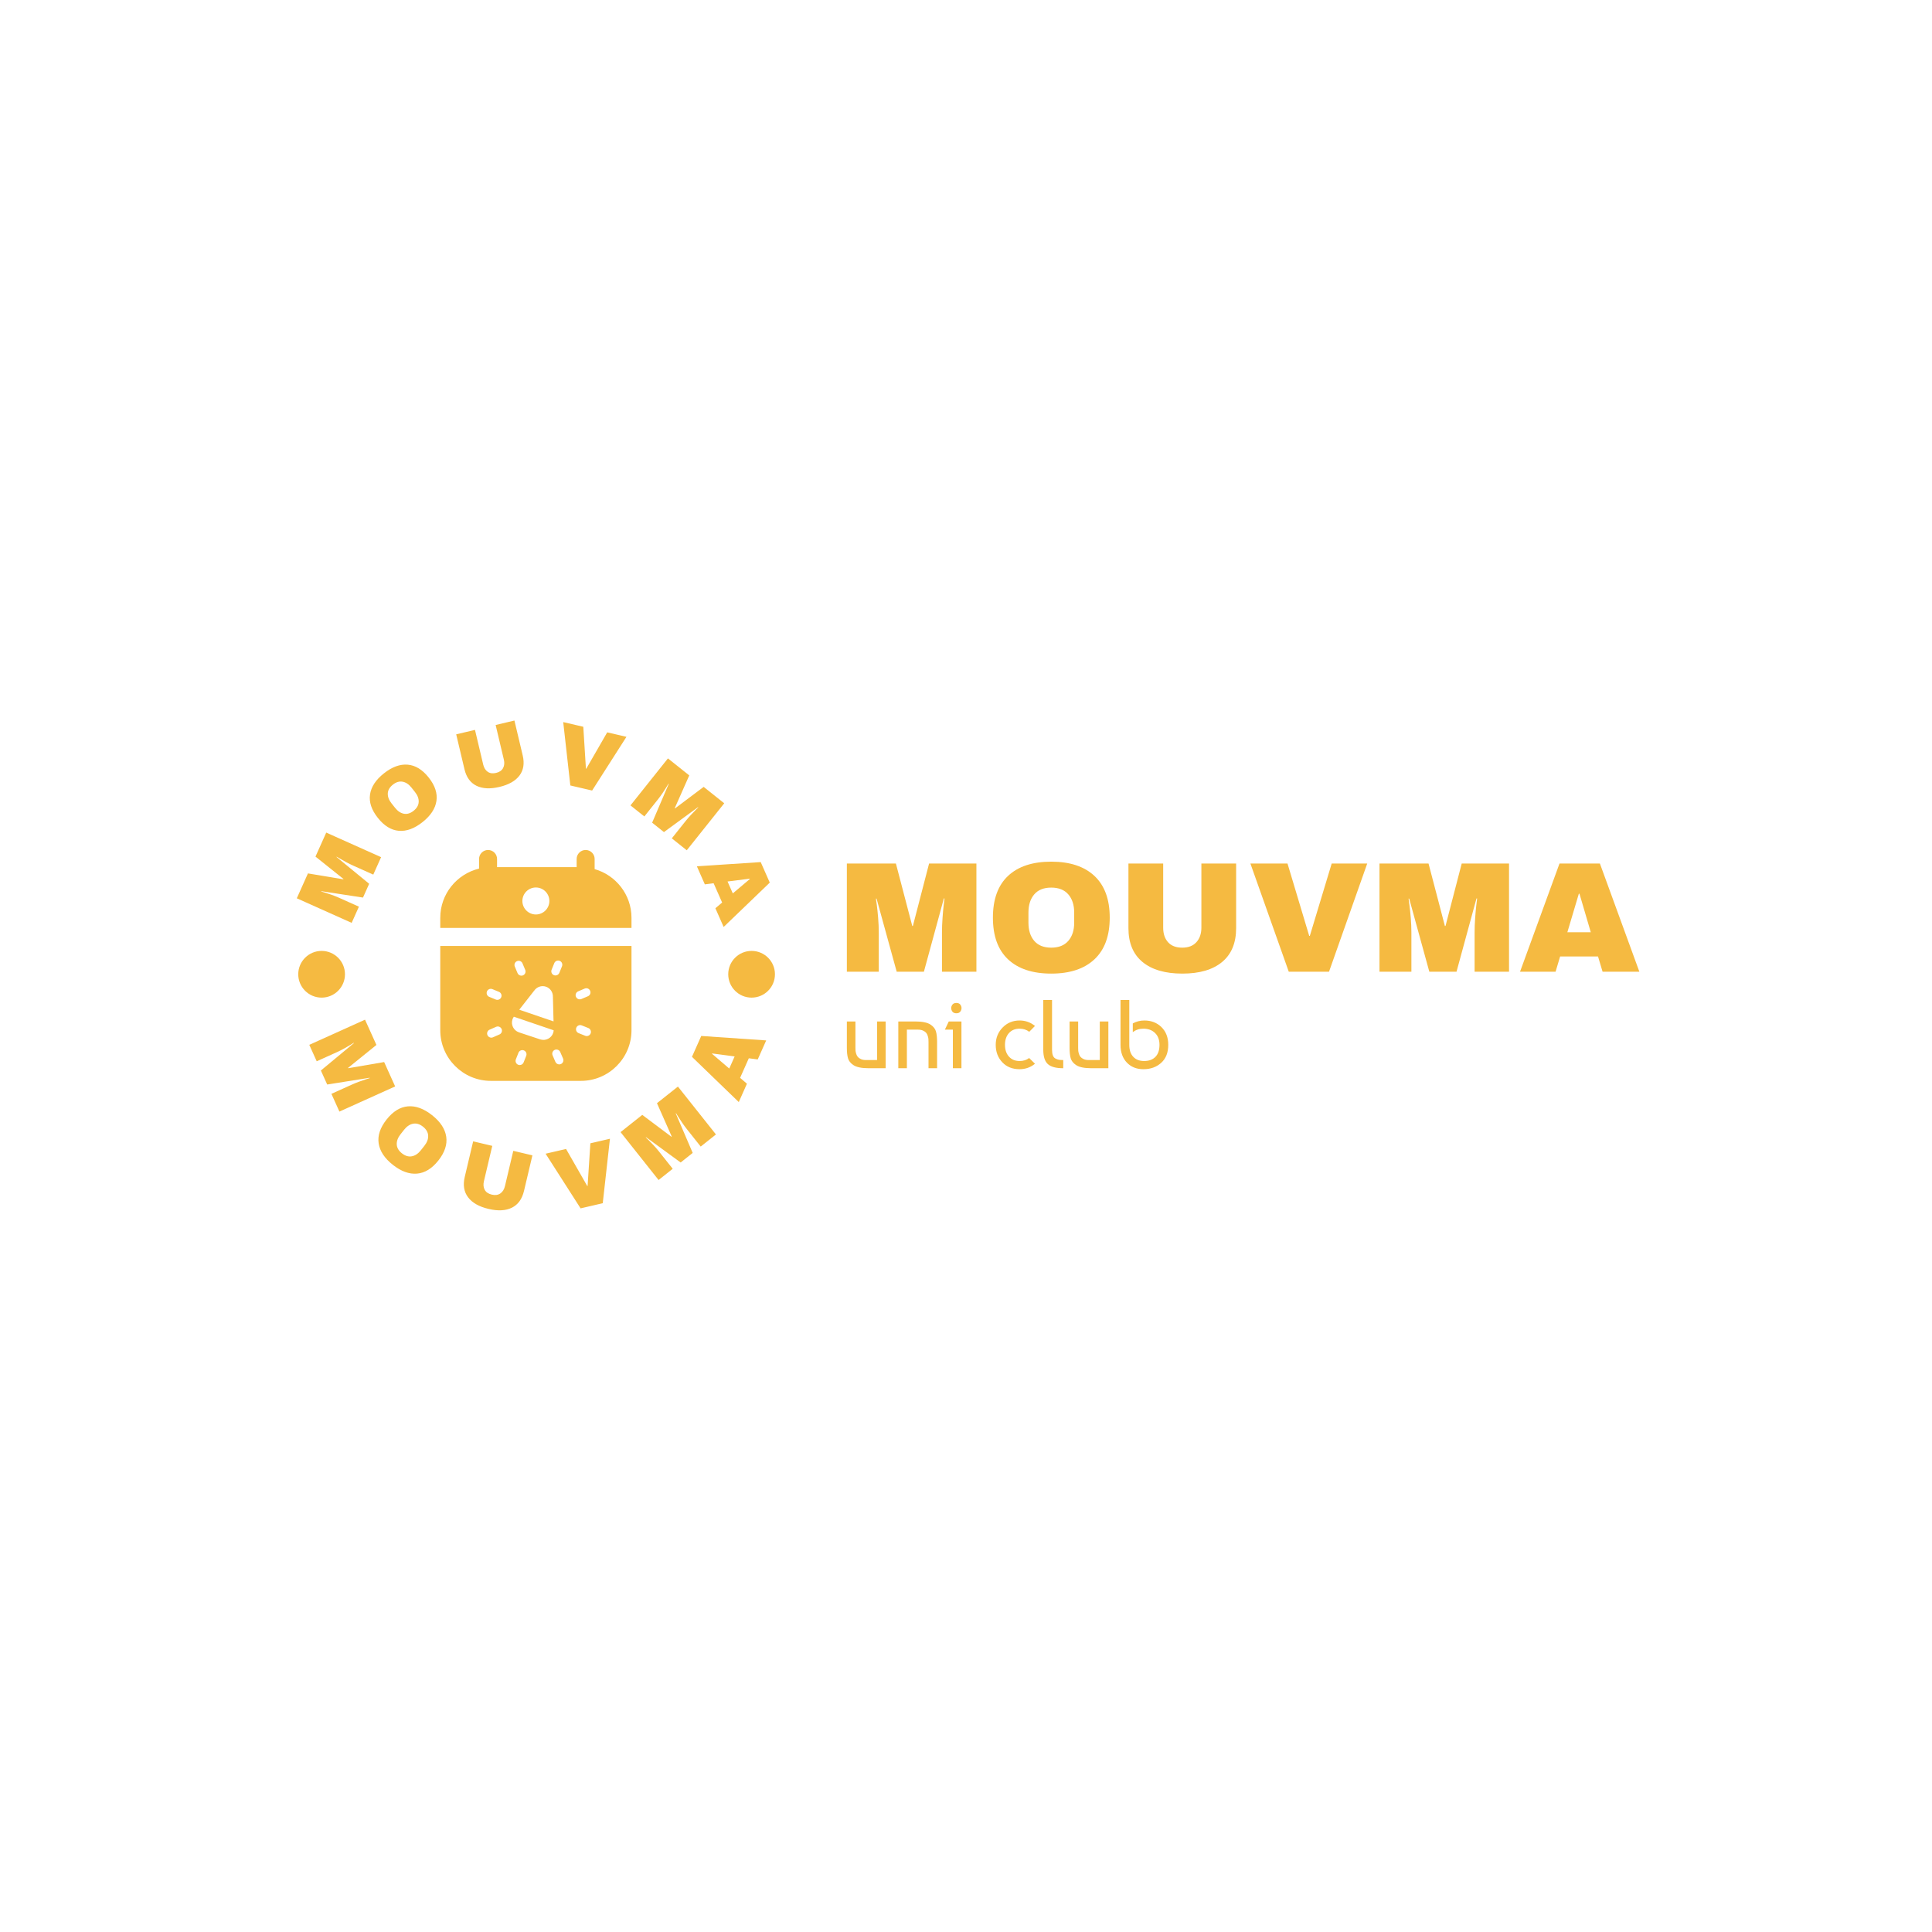 <svg xmlns="http://www.w3.org/2000/svg" version="1.1" xmlns:xlink="http://www.w3.org/1999/xlink" xmlns:svgjs="http://svgjs.dev/svgjs" width="1000" height="1000" viewBox="0 0 1000 1000"><rect width="1000" height="1000" fill="#ffffff"></rect><g transform="matrix(0.7,0,0,0.7,149.576,372.657)"><svg viewBox="0 0 396 144" data-background-color="#ffffff" preserveAspectRatio="xMidYMid meet" height="363" width="1000" xmlns="http://www.w3.org/2000/svg" xmlns:xlink="http://www.w3.org/1999/xlink"><defs></defs><g id="tight-bounds" transform="matrix(1,0,0,1,0.24,0.166)"><svg viewBox="0 0 395.52 143.668" height="143.668" width="395.52"><g><svg viewBox="0 0 672.922 244.431" height="143.668" width="395.52"><g transform="matrix(1,0,0,1,277.402,70.428)"><svg viewBox="0 0 395.52 103.576" height="103.576" width="395.52"><g><svg viewBox="0 0 395.52 103.576" height="103.576" width="395.52"><g><svg viewBox="0 0 395.52 55.864" height="55.864" width="395.52"><g transform="matrix(1,0,0,1,0,0)"><svg width="395.52" viewBox="3 -35 252.04 35.6" height="55.864" data-palette-color="#f5ba41"><path d="M44.2 0L33.25 0 33.25-12.4Q33.25-14.7 33.43-17.13 33.6-19.55 33.8-21.2 34-22.85 34.05-23.3L34.05-23.3 33.85-23.3 27.5 0 18.85 0 12.45-23.25 12.25-23.25Q12.3-22.8 12.53-21.18 12.75-19.55 12.95-17.13 13.15-14.7 13.15-12.4L13.15-12.4 13.15 0 3 0 3-34.4 18.6-34.4 23.8-14.55 24-14.55 29.15-34.4 44.2-34.4 44.2 0ZM68-35Q76.9-35 81.75-30.45 86.6-25.9 86.6-17.2L86.6-17.2Q86.6-8.5 81.75-3.95 76.9 0.6 68 0.6L68 0.6Q59.1 0.6 54.27-3.93 49.45-8.45 49.45-17.2L49.45-17.2Q49.45-25.95 54.27-30.48 59.1-35 68-35L68-35ZM68-26.75Q64.45-26.75 62.6-24.6 60.75-22.45 60.75-18.8L60.75-18.8 60.75-15.6Q60.75-11.95 62.6-9.8 64.45-7.65 68-7.65L68-7.65Q71.55-7.65 73.42-9.8 75.3-11.95 75.3-15.6L75.3-15.6 75.3-18.8Q75.3-22.45 73.42-24.6 71.55-26.75 68-26.75L68-26.75ZM126.8-13.85Q126.8-6.8 122.35-3.1 117.9 0.6 109.7 0.6L109.7 0.6Q101.5 0.6 97.02-3.1 92.55-6.8 92.55-13.85L92.55-13.85 92.55-34.4 103.6-34.4 103.6-14Q103.6-11.1 105.15-9.38 106.7-7.65 109.65-7.65L109.65-7.65Q112.6-7.65 114.17-9.4 115.75-11.15 115.75-14L115.75-14 115.75-34.4 126.8-34.4 126.8-13.85ZM156.34 0L143.54 0 131.34-34.4 143.14-34.4 150.04-11.4 150.24-11.4 157.19-34.4 168.49-34.4 156.34 0ZM213.59 0L202.64 0 202.64-12.4Q202.64-14.7 202.82-17.13 202.99-19.55 203.19-21.2 203.39-22.85 203.44-23.3L203.44-23.3 203.24-23.3 196.89 0 188.24 0 181.84-23.25 181.64-23.25Q181.69-22.8 181.92-21.18 182.14-19.55 182.34-17.13 182.54-14.7 182.54-12.4L182.54-12.4 182.54 0 172.39 0 172.39-34.4 187.99-34.4 193.19-14.55 193.39-14.55 198.54-34.4 213.59-34.4 213.59 0ZM255.04 0L243.34 0 241.89-4.85 229.84-4.85 228.39 0 217.09 0 229.64-34.4 242.49-34.4 255.04 0ZM235.79-24.8L232.14-12.55 239.59-12.55 235.99-24.8 235.79-24.8Z" opacity="1" transform="matrix(1,0,0,1,0,0)" fill="#f5ba41" class="undefined-text-0" data-fill-palette-color="primary" id="text-0"></path></svg></g></svg></g><g transform="matrix(1,0,0,1,0,69.052)"><svg viewBox="0 0 160.415 34.524" height="34.524" width="160.415"><g transform="matrix(1,0,0,1,0,0)"><svg width="160.415" viewBox="3 -35 164.93 35.5" height="34.524" data-palette-color="#f5ba41"><path d="M22.9-24L22.9 0 14.25 0Q8.7 0 6.3-1.65L6.3-1.65Q4.15-3.1 3.58-5.13 3-7.15 3-10.45L3-10.45 3-24 7.4-24 7.4-10.5Q7.4-9.6 7.45-8.97 7.5-8.35 7.8-7.38 8.1-6.4 8.65-5.78 9.2-5.15 10.25-4.67 11.3-4.2 12.8-4.2L12.8-4.2 18.5-4.2 18.5-24 22.9-24ZM29.4 0L29.4-24 38.05-24Q43.6-24 46-22.35L46-22.35Q48.15-20.9 48.72-18.88 49.3-16.85 49.3-13.55L49.3-13.55 49.3 0 44.9 0 44.9-13.5Q44.9-14.4 44.85-15.03 44.8-15.65 44.5-16.63 44.2-17.6 43.65-18.23 43.1-18.85 42.05-19.33 41-19.8 39.5-19.8L39.5-19.8 33.8-19.8 33.8 0 29.4 0ZM61.8-24L61.8 0 57.4 0 57.4-19.8 53.3-19.8 55.3-24 61.8-24ZM57.2-29L57.2-29Q56.55-29.85 56.55-30.85 56.55-31.85 57.2-32.68 57.84-33.5 59.2-33.5 60.55-33.5 61.2-32.68 61.84-31.85 61.84-30.85 61.84-29.85 61.2-29.03 60.55-28.2 59.2-28.2 57.84-28.2 57.2-29ZM96.54-5.25L96.54-5.25 99.54-2.3Q96.09 0.5 91.64 0.5L91.64 0.5Q86.09 0.5 82.74-3.08 79.39-6.65 79.39-12L79.39-12Q79.39-17.25 82.92-20.88 86.44-24.5 91.64-24.5L91.64-24.5Q96.09-24.5 99.54-21.7L99.54-21.7 96.59-18.7Q94.49-20.3 91.64-20.3L91.64-20.3Q88.19-20.3 86.17-18.03 84.14-15.75 84.14-12 84.14-8.25 86.17-5.98 88.19-3.7 91.64-3.7L91.64-3.7Q94.54-3.7 96.54-5.25ZM103.79-9.5L103.79-9.5 103.79-35 108.29-35 108.29-9.5Q108.29-7.7 108.71-6.58 109.14-5.45 110.04-4.98 110.94-4.5 111.79-4.35 112.64-4.2 114.04-4.2L114.04-4.2 114.04 0Q108.44 0 106.11-2.15 103.79-4.3 103.79-9.5ZM137.19-24L137.19 0 128.54 0Q122.99 0 120.59-1.65L120.59-1.65Q118.44-3.1 117.86-5.13 117.29-7.15 117.29-10.45L117.29-10.45 117.29-24 121.69-24 121.69-10.5Q121.69-9.6 121.74-8.97 121.79-8.35 122.09-7.38 122.39-6.4 122.94-5.78 123.49-5.15 124.54-4.67 125.59-4.2 127.09-4.2L127.09-4.2 132.79-4.2 132.79-24 137.19-24ZM143.43-12L143.43-35 147.93-35 147.93-12Q147.93-8.05 149.96-5.88 151.98-3.7 155.53-3.7L155.53-3.7Q159.23-3.7 161.33-5.83 163.43-7.95 163.43-12L163.43-12Q163.43-15.85 161.16-18.07 158.88-20.3 155.18-20.3L155.18-20.3Q152.03-20.3 149.73-18.5L149.73-18.5 149.73-23Q152.48-24.5 155.68-24.5L155.68-24.5Q160.98-24.5 164.46-21.08 167.93-17.65 167.93-12L167.93-12Q167.93-6.05 164.31-2.78 160.68 0.5 155.18 0.5L155.18 0.5Q149.93 0.5 146.68-2.9 143.43-6.3 143.43-12L143.43-12Z" opacity="1" transform="matrix(1,0,0,1,0,0)" fill="#f5ba41" class="undefined-text-1" data-fill-palette-color="secondary" id="text-1"></path></svg></g></svg></g></svg></g></svg></g><g><svg viewBox="0 0 244.431 244.431" height="244.431" width="244.431"><g><svg viewBox="0 0 244.431 244.431" height="244.431" width="244.431"><g transform="matrix(1,0,0,1,74.5,64.603)"><svg viewBox="0 0 95.43 115.226" height="115.226" width="95.43"><g><svg xmlns="http://www.w3.org/2000/svg" xmlns:xlink="http://www.w3.org/1999/xlink" version="1.1" x="0" y="0" viewBox="18.75 14.342 42.5 51.316" enable-background="new 0 0 80 80" xml:space="preserve" height="115.226" width="95.43" class="icon-x-0" data-fill-palette-color="accent" id="x-0"><g fill="#f5ba41" data-fill-palette-color="accent"><path d="M53.06 18.592v-2.25c0-1.104-0.896-2-2-2s-2 0.896-2 2v1.816H31.372v-1.816c0-1.104-0.896-2-2-2s-2 0.896-2 2v2.139c-4.938 1.188-8.622 5.631-8.622 10.928v2.261h42.5v-2.261C61.25 24.267 57.778 19.93 53.06 18.592zM40 28.675c-1.653 0-3-1.346-3-3s1.347-3 3-3 3 1.346 3 3S41.653 28.675 40 28.675z" fill="#f5ba41" data-fill-palette-color="accent"></path><path d="M18.75 54.408c0 6.203 5.047 11.25 11.25 11.25h20c6.203 0 11.25-5.047 11.25-11.25V35.67h-42.5V54.408zM37.854 60.088l-0.579 1.466c-0.144 0.364-0.493 0.587-0.862 0.587-0.113 0-0.229-0.021-0.34-0.064-0.477-0.188-0.71-0.727-0.522-1.203l0.578-1.466c0.188-0.476 0.726-0.708 1.202-0.522C37.808 59.073 38.041 59.611 37.854 60.088zM52.171 55.119C52.024 55.48 51.678 55.7 51.31 55.7c-0.114 0-0.23-0.021-0.344-0.065l-1.464-0.587c-0.476-0.19-0.706-0.73-0.516-1.206 0.19-0.475 0.729-0.705 1.205-0.516l1.464 0.587C52.13 54.104 52.36 54.643 52.171 55.119zM49.397 45.76l1.449-0.617c0.472-0.201 1.015 0.018 1.215 0.49 0.201 0.471-0.019 1.015-0.488 1.215l-1.451 0.617c-0.117 0.051-0.24 0.074-0.362 0.074-0.36 0-0.702-0.211-0.853-0.564C48.706 46.505 48.927 45.96 49.397 45.76zM45.56 61.918c-0.12 0.051-0.245 0.076-0.368 0.076-0.358 0-0.7-0.209-0.851-0.56l-0.625-1.448c-0.203-0.47 0.014-1.016 0.482-1.219 0.471-0.203 1.016 0.014 1.219 0.484l0.625 1.447C46.245 61.17 46.028 61.715 45.56 61.918zM43.497 40.955l0.592-1.459c0.191-0.476 0.73-0.705 1.205-0.512 0.475 0.191 0.704 0.732 0.512 1.206l-0.591 1.46c-0.146 0.361-0.493 0.579-0.858 0.579-0.116 0-0.234-0.021-0.348-0.067C43.534 41.97 43.306 41.43 43.497 40.955zM39.618 45.62c0.559-0.829 1.613-1.229 2.607-0.9S43.828 46 43.781 47l0.006-0.002 0.137 5.439-7.617-2.596 3.308-4.225L39.618 45.62zM35.812 39.043c0.471-0.199 1.016 0.024 1.213 0.496l0.608 1.453c0.198 0.472-0.023 1.015-0.495 1.212-0.117 0.05-0.24 0.072-0.359 0.072-0.361 0-0.705-0.214-0.854-0.568l-0.609-1.452C35.117 39.783 35.339 39.24 35.812 39.043zM34.797 51.986c0.072-0.217 0.183-0.408 0.308-0.586l8.846 3.014c-0.01 0.189-0.035 0.381-0.098 0.57-0.396 1.197-1.691 1.848-2.889 1.453 0 0 0 0-0.002 0l-4.738-1.57v-0.003C35.044 54.459 34.403 53.175 34.797 51.986zM31.902 55.343l-1.444 0.632c-0.12 0.053-0.247 0.078-0.37 0.078-0.357 0-0.698-0.207-0.85-0.557-0.206-0.469 0.009-1.015 0.478-1.219l1.445-0.633c0.47-0.207 1.015 0.011 1.219 0.479C32.586 54.592 32.371 55.139 31.902 55.343zM29.129 45.774c0.195-0.473 0.74-0.696 1.21-0.504l1.455 0.6c0.473 0.196 0.699 0.737 0.504 1.21-0.147 0.357-0.493 0.574-0.857 0.574-0.117 0-0.237-0.023-0.353-0.07l-1.455-0.6C29.159 46.789 28.935 46.248 29.129 45.774z" fill="#f5ba41" data-fill-palette-color="accent"></path></g></svg></g></svg></g><path d="M44.972 68.184l-3.903 8.711-9.871-4.423c-1.217-0.545-2.448-1.152-3.691-1.818-1.25-0.669-2.288-1.255-3.116-1.758-0.824-0.493-1.353-0.807-1.585-0.94v0l-0.069 0.155 16.283 13.358-3.085 6.885-20.782-3.193-0.07 0.156c0.248 0.082 0.832 0.256 1.751 0.521 0.91 0.269 2.035 0.638 3.375 1.106 1.331 0.472 2.605 0.981 3.822 1.526v0l9.871 4.422-3.62 8.081-27.376-12.264 5.564-12.418 17.65 2.94 0.074-0.164-13.965-11.168 5.368-11.98zM46.371 26.368c4.049-3.214 8-4.663 11.853-4.348 3.856 0.32 7.356 2.46 10.499 6.42v0c3.143 3.96 4.433 7.855 3.869 11.684-0.568 3.823-2.877 7.342-6.926 10.555v0c-4.054 3.218-7.996 4.668-11.824 4.351-3.833-0.313-7.332-2.462-10.496-6.449v0c-3.164-3.987-4.463-7.882-3.897-11.686 0.561-3.8 2.868-7.309 6.922-10.527zM50.844 32.003c-1.62 1.286-2.462 2.751-2.529 4.395-0.062 1.65 0.567 3.306 1.886 4.967v0l1.729 2.179c1.323 1.667 2.793 2.655 4.41 2.964 1.617 0.309 3.235-0.179 4.854-1.464v0c1.614-1.281 2.46-2.749 2.536-4.402 0.081-1.657-0.539-3.319-1.862-4.985v0l-1.729-2.179c-1.319-1.661-2.796-2.643-4.433-2.946-1.627-0.301-3.248 0.189-4.862 1.471zM115.646 17.437c0.944 3.985 0.406 7.325-1.616 10.018-2.017 2.685-5.345 4.578-9.987 5.677v0c-4.641 1.1-8.475 0.904-11.501-0.586-3.028-1.497-5.014-4.238-5.958-8.223v0l-4.132-17.437 9.376-2.222 4.101 17.311c0.389 1.642 1.14 2.845 2.254 3.61 1.107 0.766 2.494 0.951 4.163 0.556v0c1.668-0.395 2.83-1.192 3.485-2.389 0.654-1.204 0.79-2.611 0.409-4.22v0l-4.102-17.31 9.376-2.222zM150.286 34.938l-10.875-2.535-3.548-31.628 10.017 2.335 1.312 20.905 0.166 0.039 10.459-18.161 9.598 2.237zM197.516 64.748l-7.463-5.951 6.743-8.456c0.832-1.043 1.725-2.084 2.681-3.122 0.96-1.043 1.786-1.903 2.479-2.579 0.683-0.675 1.119-1.109 1.306-1.301v0l-0.133-0.106-16.996 12.439-5.898-4.703 8.273-19.331-0.133-0.106c-0.141 0.22-0.455 0.742-0.941 1.566-0.487 0.814-1.125 1.812-1.913 2.992-0.789 1.171-1.599 2.278-2.431 3.322v0l-6.743 8.456-6.923-5.52 18.701-23.454 10.639 8.484-7.248 16.36 0.141 0.112 14.297-10.739 10.264 8.184zM215.922 103.017l-4.122-9.336 3.363-2.863-4.243-9.611-4.385 0.547-3.976-9.007 31.859-2.109 4.525 10.251zM228.922 78.926l-11.052 1.4 2.623 5.941 8.502-7.176zM24.172 195.154l-3.997-8.855 10.022-4.524c1.24-0.56 2.536-1.086 3.887-1.58 1.348-0.499 2.494-0.895 3.437-1.189 0.937-0.291 1.533-0.48 1.786-0.565v0l-0.074-0.164-21.158 3.371-3.158-6.994 16.46-13.656-0.074-0.164c-0.223 0.137-0.748 0.466-1.575 0.985-0.823 0.511-1.864 1.116-3.121 1.816-1.258 0.7-2.507 1.329-3.747 1.889v0l-10.022 4.525-3.706-8.208 27.814-12.557 5.694 12.612-14.152 11.45 0.074 0.164 17.932-3.078 5.492 12.165zM70.404 196.941c4.129 3.263 6.485 6.839 7.069 10.726 0.579 3.893-0.725 7.857-3.914 11.891v0c-3.189 4.035-6.744 6.22-10.665 6.556-3.917 0.331-7.94-1.136-12.07-4.399v0c-4.129-3.263-6.484-6.829-7.066-10.698-0.581-3.869 0.733-7.834 3.943-11.895v0c3.21-4.061 6.763-6.256 10.662-6.584 3.898-0.328 7.912 1.139 12.041 4.403zM65.869 202.679c-1.649-1.303-3.297-1.794-4.945-1.472-1.648 0.321-3.14 1.327-4.477 3.017v0l-1.761 2.229c-1.336 1.69-1.97 3.374-1.902 5.053 0.068 1.678 0.927 3.168 2.575 4.471v0c1.649 1.303 3.302 1.798 4.961 1.485 1.659-0.313 3.156-1.315 4.492-3.005v0l1.762-2.23c1.336-1.69 1.965-3.379 1.886-5.065-0.079-1.686-0.942-3.181-2.591-4.483zM116.29 234.74c-0.959 4.057-2.972 6.847-6.04 8.371-3.061 1.525-6.951 1.729-11.671 0.613v0c-4.719-1.116-8.116-3.042-10.189-5.78-2.074-2.738-2.631-6.136-1.673-10.194v0l4.194-17.741 9.542 2.255-4.163 17.615c-0.394 1.668-0.264 3.104 0.39 4.308 0.661 1.205 1.839 2.008 3.533 2.408v0c1.701 0.402 3.121 0.207 4.262-0.586 1.148-0.798 1.916-2.015 2.302-3.651v0l4.164-17.615 9.542 2.256zM155.589 240.877l-11.061 2.571-17.455-27.273 10.204-2.372 10.574 18.487 0.175-0.041 1.384-21.267 9.766-2.27zM212.084 206.57l-7.609 6.042-6.838-8.612c-0.846-1.066-1.673-2.193-2.482-3.382-0.813-1.185-1.478-2.199-1.993-3.042-0.512-0.837-0.84-1.369-0.985-1.595v0l-0.141 0.112 8.443 19.692-6.01 4.772-17.267-12.622-0.141 0.112c0.188 0.183 0.635 0.612 1.341 1.287 0.697 0.673 1.538 1.534 2.524 2.583 0.986 1.048 1.902 2.106 2.748 3.171v0l6.838 8.611-7.053 5.6-18.977-23.899 10.837-8.605 14.563 10.923 0.141-0.112-7.369-16.635 10.453-8.3zM237.153 159.641l-4.217 9.48-4.455-0.569-4.343 9.764 3.407 2.928-4.075 9.16-23.358-22.577 4.632-10.413zM210.108 166.305l8.615 7.369 2.684-6.034-11.225-1.5zM3.627 126.624c0-6.438 5.219-11.658 11.657-11.658 6.438 0 11.658 5.219 11.658 11.658 0 6.438-5.219 11.658-11.658 11.657-6.438 0-11.658-5.219-11.657-11.657zM218.21 126.624c0-6.438 5.219-11.658 11.657-11.658 6.438 0 11.658 5.219 11.658 11.658 0 6.438-5.219 11.658-11.658 11.657-6.438 0-11.658-5.219-11.657-11.657z" fill="#f5ba41" data-fill-palette-color="accent"></path></svg></g></svg></g></svg></g></svg><rect width="395.52" height="143.668" fill="none" stroke="none" visibility="hidden"></rect></g></svg></g></svg>